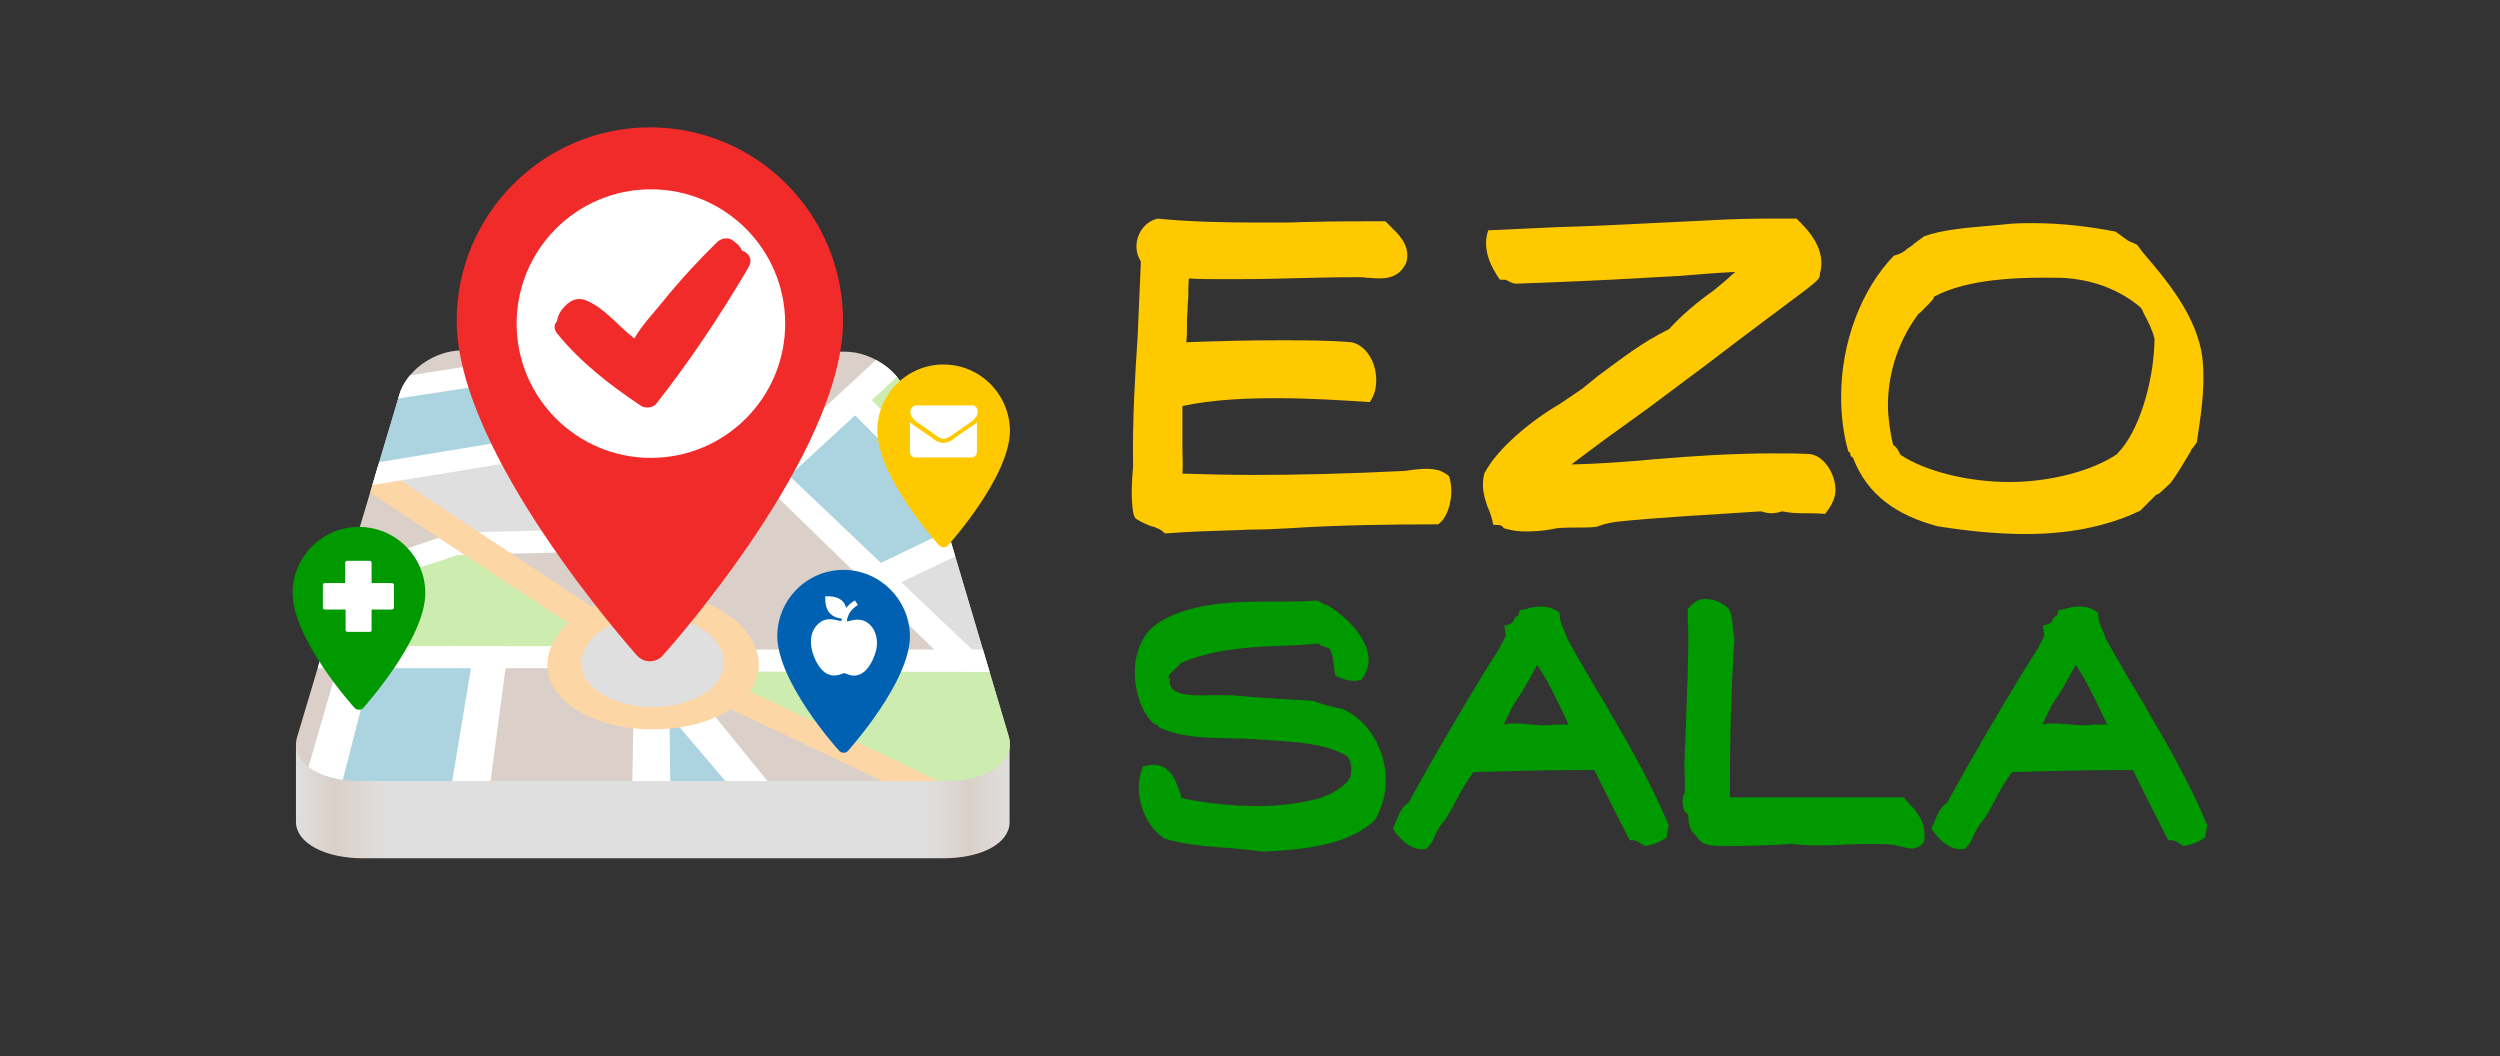 <?xml version="1.0" encoding="utf-8"?>
<!-- Generator: Adobe Illustrator 24.0.1, SVG Export Plug-In . SVG Version: 6.00 Build 0)  -->
<svg version="1.1" id="Calque_1" xmlns="http://www.w3.org/2000/svg" xmlns:xlink="http://www.w3.org/1999/xlink" x="0px" y="0px"
	 viewBox="0 0 800 338" style="enable-background:new 0 0 800 338;" xml:space="preserve">
<rect x="0" y="0" width="800" height="338" fill="#333333" stroke="none"/>
<style type="text/css">
	.st0{fill:url(#SVGID_1_);}
	.st1{fill:#DAD0C9;}
	.st2{clip-path:url(#SVGID_3_);}
	.st3{fill:#E0DFDF;}
	.st4{clip-path:url(#SVGID_5_);}
	.st5{clip-path:url(#SVGID_7_);}
	.st6{fill:#ABD3E0;}
	.st7{clip-path:url(#SVGID_9_);}
	.st8{clip-path:url(#SVGID_11_);}
	.st9{fill:#CDECB0;}
	.st10{clip-path:url(#SVGID_13_);}
	.st11{clip-path:url(#SVGID_15_);}
	.st12{clip-path:url(#SVGID_17_);}
	.st13{clip-path:url(#SVGID_19_);}
	.st14{clip-path:url(#SVGID_21_);}
	.st15{clip-path:url(#SVGID_23_);}
	.st16{fill:#FFFFFF;}
	.st17{clip-path:url(#SVGID_25_);}
	.st18{clip-path:url(#SVGID_27_);}
	.st19{clip-path:url(#SVGID_29_);}
	.st20{clip-path:url(#SVGID_31_);}
	.st21{clip-path:url(#SVGID_33_);}
	.st22{clip-path:url(#SVGID_35_);}
	.st23{clip-path:url(#SVGID_37_);}
	.st24{clip-path:url(#SVGID_39_);}
	.st25{clip-path:url(#SVGID_41_);}
	.st26{clip-path:url(#SVGID_43_);}
	.st27{clip-path:url(#SVGID_45_);}
	.st28{clip-path:url(#SVGID_47_);}
	.st29{fill:#FCD6A5;}
	.st30{clip-path:url(#SVGID_49_);}
	.st31{clip-path:url(#SVGID_51_);fill:#E0DFDF;}
	.st32{clip-path:url(#SVGID_53_);fill:#FCD6A5;}
	.st33{clip-path:url(#SVGID_55_);}
	.st34{fill:#F12A2A;}
	.st35{fill:#009A00;}
	.st36{fill:#FFC900;}
	.st37{fill:#0060B1;}
</style>
<g>
	<g>
		<g>
			
				<linearGradient id="SVGID_1_" gradientUnits="userSpaceOnUse" x1="94.708" y1="1543.018" x2="323.057" y2="1543.018" gradientTransform="matrix(1 0 0 1 0 -1286.614)">
				<stop  offset="0" style="stop-color:#E0DFDF"/>
				<stop  offset="0.054" style="stop-color:#DAD0C9"/>
				<stop  offset="0.128" style="stop-color:#E0DFDF"/>
				<stop  offset="0.88" style="stop-color:#E0DFDF"/>
				<stop  offset="0.945" style="stop-color:#DAD0C9"/>
				<stop  offset="1" style="stop-color:#E0DFDF"/>
			</linearGradient>
			<path class="st0" d="M323.06,238.16H94.71v25.12l0,0c0.26,6.48,9.12,11.37,21.55,11.37h185.51c12.56,0,21.16-4.89,21.29-11.37
				l0,0V238.16L323.06,238.16z"/>
			<g>
				<g>
					<g>
						<path class="st1" d="M302.69,249.92H115.07c-13.35,0-22.35-6.35-19.97-14.15l32.66-109.35c2.25-7.93,11.24-14.28,20.1-14.28
							l122.57,0.4c8.73,0,17.72,6.48,19.97,14.15l32.39,108.95C325.17,243.45,316.18,249.92,302.69,249.92z"/>
						<g>
							<g>
								<g>
									<g>
										<g>
											<defs>
												<path id="SVGID_2_" d="M302.69,249.92H115.07c-13.35,0-22.35-6.35-19.97-14.15l32.66-109.35
													c2.25-7.93,11.24-14.28,20.1-14.28l122.57,0.4c8.73,0,17.72,6.48,19.97,14.15l32.39,108.95
													C325.17,243.45,316.18,249.92,302.69,249.92z"/>
											</defs>
											<clipPath id="SVGID_3_">
												<use xlink:href="#SVGID_2_"  style="overflow:visible;"/>
											</clipPath>
											<g class="st2">
												<polygon class="st3" points="123.14,153.14 206.83,139.78 205.91,170.33 147.33,172.31 122.87,156.58 												"/>
											</g>
										</g>
									</g>
								</g>
							</g>
							<g>
								<g>
									<g>
										<g>
											<defs>
												<path id="SVGID_4_" d="M302.69,249.92H115.07c-13.35,0-22.35-6.35-19.97-14.15l32.66-109.35
													c2.25-7.93,11.24-14.28,20.1-14.28l122.57,0.4c8.73,0,17.72,6.48,19.97,14.15l32.39,108.95
													C325.17,243.45,316.18,249.92,302.69,249.92z"/>
											</defs>
											<clipPath id="SVGID_5_">
												<use xlink:href="#SVGID_4_"  style="overflow:visible;"/>
											</clipPath>
											<g class="st4">
												<polygon class="st3" points="312.74,170.59 283.79,186.33 304.15,212.51 328.21,210.52 												"/>
											</g>
										</g>
									</g>
								</g>
							</g>
							<g>
								<g>
									<g>
										<g>
											<defs>
												<path id="SVGID_6_" d="M302.69,249.92H115.07c-13.35,0-22.35-6.35-19.97-14.15l32.66-109.35
													c2.25-7.93,11.24-14.28,20.1-14.28l122.57,0.4c8.73,0,17.72,6.48,19.97,14.15l32.39,108.95
													C325.17,243.45,316.18,249.92,302.69,249.92z"/>
											</defs>
											<clipPath id="SVGID_7_">
												<use xlink:href="#SVGID_6_"  style="overflow:visible;"/>
											</clipPath>
											<g class="st5">
												<polygon class="st6" points="209.34,254.42 209.48,220.84 219.66,222.42 245.31,258.39 												"/>
											</g>
										</g>
									</g>
								</g>
							</g>
							<g>
								<g>
									<g>
										<g>
											<defs>
												<path id="SVGID_8_" d="M302.69,249.92H115.07c-13.35,0-22.35-6.35-19.97-14.15l32.66-109.35
													c2.25-7.93,11.24-14.28,20.1-14.28l122.57,0.4c8.73,0,17.72,6.48,19.97,14.15l32.39,108.95
													C325.17,243.45,316.18,249.92,302.69,249.92z"/>
											</defs>
											<clipPath id="SVGID_9_">
												<use xlink:href="#SVGID_8_"  style="overflow:visible;"/>
											</clipPath>
											<g class="st7">
												<polygon class="st6" points="152.09,252.83 103.57,252.83 115.2,209.73 158.44,209.86 												"/>
											</g>
										</g>
									</g>
								</g>
							</g>
							<g>
								<g>
									<g>
										<g>
											<defs>
												<path id="SVGID_10_" d="M302.69,249.92H115.07c-13.35,0-22.35-6.35-19.97-14.15l32.66-109.35
													c2.25-7.93,11.24-14.28,20.1-14.28l122.57,0.4c8.73,0,17.72,6.48,19.97,14.15l32.39,108.95
													C325.17,243.45,316.18,249.92,302.69,249.92z"/>
											</defs>
											<clipPath id="SVGID_11_">
												<use xlink:href="#SVGID_10_"  style="overflow:visible;"/>
											</clipPath>
											<g class="st8">
												<polygon class="st9" points="207.76,99.32 209.48,146.79 245.97,149.7 243.59,99.45 												"/>
											</g>
										</g>
									</g>
								</g>
							</g>
							<g>
								<g>
									<g>
										<g>
											<defs>
												<path id="SVGID_12_" d="M302.69,249.92H115.07c-13.35,0-22.35-6.35-19.97-14.15l32.66-109.35
													c2.25-7.93,11.24-14.28,20.1-14.28l122.57,0.4c8.73,0,17.72,6.48,19.97,14.15l32.39,108.95
													C325.17,243.45,316.18,249.92,302.69,249.92z"/>
											</defs>
											<clipPath id="SVGID_13_">
												<use xlink:href="#SVGID_12_"  style="overflow:visible;"/>
											</clipPath>
											<g class="st10">
												<polygon class="st9" points="287.62,111.62 271.36,130.66 286.43,143.49 307.32,162 												"/>
											</g>
										</g>
									</g>
								</g>
							</g>
							<g>
								<g>
									<g>
										<g>
											<defs>
												<path id="SVGID_14_" d="M302.69,249.92H115.07c-13.35,0-22.35-6.35-19.97-14.15l32.66-109.35
													c2.25-7.93,11.24-14.28,20.1-14.28l122.57,0.4c8.73,0,17.72,6.48,19.97,14.15l32.39,108.95
													C325.17,243.45,316.18,249.92,302.69,249.92z"/>
											</defs>
											<clipPath id="SVGID_15_">
												<use xlink:href="#SVGID_14_"  style="overflow:visible;"/>
											</clipPath>
											<g class="st11">
												<polygon class="st9" points="320.02,211.45 231.29,212.24 226,221.36 303.36,254.82 335.49,246.88 												"/>
											</g>
										</g>
									</g>
								</g>
							</g>
							<g>
								<g>
									<g>
										<g>
											<defs>
												<path id="SVGID_16_" d="M302.69,249.92H115.07c-13.35,0-22.35-6.35-19.97-14.15l32.66-109.35
													c2.25-7.93,11.24-14.28,20.1-14.28l122.57,0.4c8.73,0,17.72,6.48,19.97,14.15l32.39,108.95
													C325.17,243.45,316.18,249.92,302.69,249.92z"/>
											</defs>
											<clipPath id="SVGID_17_">
												<use xlink:href="#SVGID_16_"  style="overflow:visible;"/>
											</clipPath>
											<g class="st12">
												<polygon class="st6" points="107.53,126.56 208.55,110.83 206.04,138.33 98.81,155.65 												"/>
											</g>
										</g>
									</g>
								</g>
							</g>
							<g>
								<g>
									<g>
										<g>
											<defs>
												<path id="SVGID_18_" d="M302.69,249.92H115.07c-13.35,0-22.35-6.35-19.97-14.15l32.66-109.35
													c2.25-7.93,11.24-14.28,20.1-14.28l122.57,0.4c8.73,0,17.72,6.48,19.97,14.15l32.39,108.95
													C325.17,243.45,316.18,249.92,302.69,249.92z"/>
											</defs>
											<clipPath id="SVGID_19_">
												<use xlink:href="#SVGID_18_"  style="overflow:visible;"/>
											</clipPath>
											<g class="st13">
												<polygon class="st6" points="249.41,151.95 270.7,128.54 305.87,160.28 307.32,173.76 275.99,184.34 												"/>
											</g>
										</g>
									</g>
								</g>
							</g>
							<g>
								<g>
									<g>
										<g>
											<defs>
												<path id="SVGID_20_" d="M302.69,249.92H115.07c-13.35,0-22.35-6.35-19.97-14.15l32.66-109.35
													c2.25-7.93,11.24-14.28,20.1-14.28l122.57,0.4c8.73,0,17.72,6.48,19.97,14.15l32.39,108.95
													C325.17,243.45,316.18,249.92,302.69,249.92z"/>
											</defs>
											<clipPath id="SVGID_21_">
												<use xlink:href="#SVGID_20_"  style="overflow:visible;"/>
											</clipPath>
											<g class="st14">
												<polygon class="st9" points="86.77,194.66 145.48,174.29 190.44,200.61 180.65,211.32 87.96,210.79 												"/>
											</g>
										</g>
									</g>
								</g>
							</g>
							<g>
								<g>
									<g>
										<g>
											<defs>
												<path id="SVGID_22_" d="M302.69,249.92H115.07c-13.35,0-22.35-6.35-19.97-14.15l32.66-109.35
													c2.25-7.93,11.24-14.28,20.1-14.28l122.57,0.4c8.73,0,17.72,6.48,19.97,14.15l32.39,108.95
													C325.17,243.45,316.18,249.92,302.69,249.92z"/>
											</defs>
											<clipPath id="SVGID_23_">
												<use xlink:href="#SVGID_22_"  style="overflow:visible;"/>
											</clipPath>
											<g class="st15">
												<polygon class="st16" points="111.24,130 112.16,123.12 242.8,102.5 245.05,109.5 												"/>
											</g>
										</g>
									</g>
								</g>
							</g>
							<g>
								<g>
									<g>
										<g>
											<defs>
												<path id="SVGID_24_" d="M302.69,249.92H115.07c-13.35,0-22.35-6.35-19.97-14.15l32.66-109.35
													c2.25-7.93,11.24-14.28,20.1-14.28l122.57,0.4c8.73,0,17.72,6.48,19.97,14.15l32.39,108.95
													C325.17,243.45,316.18,249.92,302.69,249.92z"/>
											</defs>
											<clipPath id="SVGID_25_">
												<use xlink:href="#SVGID_24_"  style="overflow:visible;"/>
											</clipPath>
											<g class="st17">
												<polygon class="st16" points="203.92,204.31 204.98,103.82 212.65,103.82 214.63,204.31 												"/>
											</g>
										</g>
									</g>
								</g>
							</g>
							<g>
								<g>
									<g>
										<g>
											<defs>
												<path id="SVGID_26_" d="M302.69,249.92H115.07c-13.35,0-22.35-6.35-19.97-14.15l32.66-109.35
													c2.25-7.93,11.24-14.28,20.1-14.28l122.57,0.4c8.73,0,17.72,6.48,19.97,14.15l32.39,108.95
													C325.17,243.45,316.18,249.92,302.69,249.92z"/>
											</defs>
											<clipPath id="SVGID_27_">
												<use xlink:href="#SVGID_26_"  style="overflow:visible;"/>
											</clipPath>
											<g class="st18">
												<polygon class="st16" points="304.02,212.77 242.27,152.74 240.29,103.29 247.95,103.69 251.26,151.02 312.48,209.2 
																									"/>
											</g>
										</g>
									</g>
								</g>
							</g>
							<g>
								<g>
									<g>
										<g>
											<defs>
												<path id="SVGID_28_" d="M302.69,249.92H115.07c-13.35,0-22.35-6.35-19.97-14.15l32.66-109.35
													c2.25-7.93,11.24-14.28,20.1-14.28l122.57,0.4c8.73,0,17.72,6.48,19.97,14.15l32.39,108.95
													C325.17,243.45,316.18,249.92,302.69,249.92z"/>
											</defs>
											<clipPath id="SVGID_29_">
												<use xlink:href="#SVGID_28_"  style="overflow:visible;"/>
											</clipPath>
											<g class="st19">
												<polygon class="st16" points="317.24,215.02 222.57,214.89 222.3,207.88 315.12,207.88 												"/>
											</g>
										</g>
									</g>
								</g>
							</g>
							<g>
								<g>
									<g>
										<g>
											<defs>
												<path id="SVGID_30_" d="M302.69,249.92H115.07c-13.35,0-22.35-6.35-19.97-14.15l32.66-109.35
													c2.25-7.93,11.24-14.28,20.1-14.28l122.57,0.4c8.73,0,17.72,6.48,19.97,14.15l32.39,108.95
													C325.17,243.45,316.18,249.92,302.69,249.92z"/>
											</defs>
											<clipPath id="SVGID_31_">
												<use xlink:href="#SVGID_30_"  style="overflow:visible;"/>
											</clipPath>
											<g class="st20">
												<polygon class="st16" points="248.75,155.78 208.68,150.36 210.27,143.35 244.78,148.11 282.6,113.07 289.6,118.23 
																									"/>
											</g>
										</g>
									</g>
								</g>
							</g>
							<g>
								<g>
									<g>
										<g>
											<defs>
												<path id="SVGID_32_" d="M302.69,249.92H115.07c-13.35,0-22.35-6.35-19.97-14.15l32.66-109.35
													c2.25-7.93,11.24-14.28,20.1-14.28l122.57,0.4c8.73,0,17.72,6.48,19.97,14.15l32.39,108.95
													C325.17,243.45,316.18,249.92,302.69,249.92z"/>
											</defs>
											<clipPath id="SVGID_33_">
												<use xlink:href="#SVGID_32_"  style="overflow:visible;"/>
											</clipPath>
											<g class="st21">
												<polygon class="st16" points="300.58,159.88 270.43,129.73 276.91,126.03 307.59,156.31 												"/>
											</g>
										</g>
									</g>
								</g>
							</g>
							<g>
								<g>
									<g>
										<g>
											<defs>
												<path id="SVGID_34_" d="M302.69,249.92H115.07c-13.35,0-22.35-6.35-19.97-14.15l32.66-109.35
													c2.25-7.93,11.24-14.28,20.1-14.28l122.57,0.4c8.73,0,17.72,6.48,19.97,14.15l32.39,108.95
													C325.17,243.45,316.18,249.92,302.69,249.92z"/>
											</defs>
											<clipPath id="SVGID_35_">
												<use xlink:href="#SVGID_34_"  style="overflow:visible;"/>
											</clipPath>
											<g class="st22">
												<polygon class="st16" points="282.46,189.1 275.85,183.02 305.07,169 311.95,175.09 												"/>
											</g>
										</g>
									</g>
								</g>
							</g>
							<g>
								<g>
									<g>
										<g>
											<defs>
												<path id="SVGID_36_" d="M302.69,249.92H115.07c-13.35,0-22.35-6.35-19.97-14.15l32.66-109.35
													c2.25-7.93,11.24-14.28,20.1-14.28l122.57,0.4c8.73,0,17.72,6.48,19.97,14.15l32.39,108.95
													C325.17,243.45,316.18,249.92,302.69,249.92z"/>
											</defs>
											<clipPath id="SVGID_37_">
												<use xlink:href="#SVGID_36_"  style="overflow:visible;"/>
											</clipPath>
											<g class="st23">
												<polygon class="st16" points="94.31,194.92 91.67,188.57 145.22,170.46 209.34,168.87 209.61,176.01 146.41,177.6 
																									"/>
											</g>
										</g>
									</g>
								</g>
							</g>
							<g>
								<g>
									<g>
										<g>
											<defs>
												<path id="SVGID_38_" d="M302.69,249.92H115.07c-13.35,0-22.35-6.35-19.97-14.15l32.66-109.35
													c2.25-7.93,11.24-14.28,20.1-14.28l122.57,0.4c8.73,0,17.72,6.48,19.97,14.15l32.39,108.95
													C325.17,243.45,316.18,249.92,302.69,249.92z"/>
											</defs>
											<clipPath id="SVGID_39_">
												<use xlink:href="#SVGID_38_"  style="overflow:visible;"/>
											</clipPath>
											<g class="st24">
												<polygon class="st16" points="198.37,213.83 93.12,213.83 95.37,206.69 198.63,206.82 												"/>
											</g>
										</g>
									</g>
								</g>
							</g>
							<g>
								<g>
									<g>
										<g>
											<defs>
												<path id="SVGID_40_" d="M302.69,249.92H115.07c-13.35,0-22.35-6.35-19.97-14.15l32.66-109.35
													c2.25-7.93,11.24-14.28,20.1-14.28l122.57,0.4c8.73,0,17.72,6.48,19.97,14.15l32.39,108.95
													C325.17,243.45,316.18,249.92,302.69,249.92z"/>
											</defs>
											<clipPath id="SVGID_41_">
												<use xlink:href="#SVGID_40_"  style="overflow:visible;"/>
											</clipPath>
											<g class="st25">
												<polygon class="st16" points="108.86,252.83 96.56,252.83 108.72,210.92 119.57,210.92 												"/>
											</g>
										</g>
									</g>
								</g>
							</g>
							<g>
								<g>
									<g>
										<g>
											<defs>
												<path id="SVGID_42_" d="M302.69,249.92H115.07c-13.35,0-22.35-6.35-19.97-14.15l32.66-109.35
													c2.25-7.93,11.24-14.28,20.1-14.28l122.57,0.4c8.73,0,17.72,6.48,19.97,14.15l32.39,108.95
													C325.17,243.45,316.18,249.92,302.69,249.92z"/>
											</defs>
											<clipPath id="SVGID_43_">
												<use xlink:href="#SVGID_42_"  style="overflow:visible;"/>
											</clipPath>
											<g class="st26">
												<polygon class="st16" points="156.85,250.85 144.56,250.85 151.17,210.92 162.14,211.05 												"/>
											</g>
										</g>
									</g>
								</g>
							</g>
							<g>
								<g>
									<g>
										<g>
											<defs>
												<path id="SVGID_44_" d="M302.69,249.92H115.07c-13.35,0-22.35-6.35-19.97-14.15l32.66-109.35
													c2.25-7.93,11.24-14.28,20.1-14.28l122.57,0.4c8.73,0,17.72,6.48,19.97,14.15l32.39,108.95
													C325.17,243.45,316.18,249.92,302.69,249.92z"/>
											</defs>
											<clipPath id="SVGID_45_">
												<use xlink:href="#SVGID_44_"  style="overflow:visible;"/>
											</clipPath>
											<g class="st27">
												<polygon class="st16" points="235.92,254.42 214.24,228.9 214.5,250.85 202.34,250.85 203.26,197.83 246.76,251.38 
																									"/>
											</g>
										</g>
									</g>
								</g>
							</g>
							<g>
								<g>
									<g>
										<g>
											<defs>
												<path id="SVGID_46_" d="M302.69,249.92H115.07c-13.35,0-22.35-6.35-19.97-14.15l32.66-109.35
													c2.25-7.93,11.24-14.28,20.1-14.28l122.57,0.4c8.73,0,17.72,6.48,19.97,14.15l32.39,108.95
													C325.17,243.45,316.18,249.92,302.69,249.92z"/>
											</defs>
											<clipPath id="SVGID_47_">
												<use xlink:href="#SVGID_46_"  style="overflow:visible;"/>
											</clipPath>
											<g class="st28">
												<polygon class="st29" points="294.36,255.61 219.26,220.04 226.14,214.62 300.98,250.19 												"/>
											</g>
										</g>
									</g>
								</g>
							</g>
							<g>
								<g>
									<g>
										<g>
											<defs>
												<path id="SVGID_48_" d="M302.69,249.92H115.07c-13.35,0-22.35-6.35-19.97-14.15l32.66-109.35
													c2.25-7.93,11.24-14.28,20.1-14.28l122.57,0.4c8.73,0,17.72,6.48,19.97,14.15l32.39,108.95
													C325.17,243.45,316.18,249.92,302.69,249.92z"/>
											</defs>
											<clipPath id="SVGID_49_">
												<use xlink:href="#SVGID_48_"  style="overflow:visible;"/>
											</clipPath>
											<g class="st30">
												<polygon class="st29" points="202.6,213.03 111.1,152.87 118.64,147.45 209.74,207.61 												"/>
											</g>
										</g>
									</g>
								</g>
							</g>
							<g>
								<g>
									<g>
										<g>
											<defs>
												<path id="SVGID_50_" d="M302.69,249.92H115.07c-13.35,0-22.35-6.35-19.97-14.15l32.66-109.35
													c2.25-7.93,11.24-14.28,20.1-14.28l122.57,0.4c8.73,0,17.72,6.48,19.97,14.15l32.39,108.95
													C325.17,243.45,316.18,249.92,302.69,249.92z"/>
											</defs>
											<clipPath id="SVGID_51_">
												<use xlink:href="#SVGID_50_"  style="overflow:visible;"/>
											</clipPath>
											<path class="st31" d="M237.24,211.58c0.79,10.05-11.9,18.25-28.3,18.25s-29.09-8.2-28.3-18.25
												c0.79-10.05,13.49-18.25,28.3-18.25C223.76,193.33,236.45,201.53,237.24,211.58z"/>
										</g>
									</g>
								</g>
							</g>
							<g>
								<g>
									<g>
										<g>
											<defs>
												<path id="SVGID_52_" d="M302.69,249.92H115.07c-13.35,0-22.35-6.35-19.97-14.15l32.66-109.35
													c2.25-7.93,11.24-14.28,20.1-14.28l122.57,0.4c8.73,0,17.72,6.48,19.97,14.15l32.39,108.95
													C325.17,243.45,316.18,249.92,302.69,249.92z"/>
											</defs>
											<clipPath id="SVGID_53_">
												<use xlink:href="#SVGID_52_"  style="overflow:visible;"/>
											</clipPath>
											<path class="st32" d="M208.95,233.4c-19.83,0-34.91-9.78-33.72-21.82c1.19-12.03,16.26-21.82,33.85-21.82
												c17.45,0,32.66,9.78,33.72,21.82C243.86,223.61,228.65,233.4,208.95,233.4z M208.95,196.9
												c-12.03,0-22.35,6.61-22.87,14.68c-0.53,8.07,9.65,14.68,22.74,14.68c13.09,0,23.27-6.61,22.87-14.68
												C231.16,203.51,220.98,196.9,208.95,196.9z"/>
										</g>
									</g>
								</g>
							</g>
							<g>
								<g>
									<g>
										<g>
											<defs>
												<path id="SVGID_54_" d="M302.69,249.92H115.07c-13.35,0-22.35-6.35-19.97-14.15l32.66-109.35
													c2.25-7.93,11.24-14.28,20.1-14.28l122.57,0.4c8.73,0,17.72,6.48,19.97,14.15l32.39,108.95
													C325.17,243.45,316.18,249.92,302.69,249.92z"/>
											</defs>
											<clipPath id="SVGID_55_">
												<use xlink:href="#SVGID_54_"  style="overflow:visible;"/>
											</clipPath>
											<g class="st33">
												<polygon class="st16" points="104.36,157.63 104.76,150.63 207.89,133.57 209.74,140.44 												"/>
											</g>
										</g>
									</g>
								</g>
							</g>
						</g>
					</g>
				</g>
			</g>
		</g>
		<path class="st34" d="M208.02,40.75c-34.11,0-61.88,27.77-61.88,61.88c0,42.31,55.4,104.46,57.65,107.1
			c2.25,2.51,6.08,2.51,8.33,0c2.38-2.64,57.65-64.79,57.65-107.1C269.77,68.51,242.14,40.75,208.02,40.75z"/>
		<path class="st35" d="M114.81,168.61c-11.64,0-21.16,9.52-21.16,21.16c0,14.54,18.91,35.83,19.83,36.76
			c0.79,0.79,2.12,0.79,2.78,0c0.79-0.93,19.83-22.21,19.83-36.76C136.09,178.13,126.57,168.61,114.81,168.61z"/>
		<path class="st36" d="M301.9,116.64c-11.64,0-21.16,9.52-21.16,21.16c0,14.54,18.91,35.83,19.83,36.76c0.79,0.79,2.12,0.79,2.78,0
			c0.79-0.93,19.83-22.21,19.83-36.76C323.06,126.16,313.67,116.64,301.9,116.64z"/>
		<path class="st37" d="M269.9,182.36c-11.64,0-21.16,9.52-21.16,21.16c0,14.54,18.91,35.83,19.83,36.76c0.79,0.79,2.12,0.79,2.78,0
			c0.79-0.93,19.83-22.21,19.83-36.76C291.06,191.88,281.54,182.36,269.9,182.36z"/>
		<g>
			<g>
				<path class="st16" d="M279.29,201c-2.51-3.57-5.69-2.78-7.67-2.25c-0.26,0-0.4,0.13-0.66,0.13c0.26-2.25,1.45-3.97,3.57-5.29
					l-0.93-1.45c-1.19,0.66-2.12,1.45-2.78,2.38c-0.26-0.79-0.66-1.59-1.19-2.12c-1.06-1.06-2.64-1.59-4.76-1.59h-0.79v0.79
					c0,2.12,0.53,3.7,1.59,4.76c0.93,0.93,2.12,1.45,3.7,1.59c0,0.26-0.13,0.53-0.13,0.79c-0.26,0-0.53-0.13-0.79-0.13
					c-2.12-0.53-5.16-1.32-7.67,2.25c-1.19,1.72-1.59,4.1-1.06,6.74c0.66,3.17,2.51,6.48,4.36,7.67c2.25,1.45,4.1,0.79,5.29,0.4
					c0.26-0.13,0.66-0.26,0.79-0.26s0.53,0.13,0.79,0.26c0.66,0.26,1.45,0.53,2.38,0.53c0.79,0,1.85-0.26,2.78-0.93
					c1.85-1.19,3.7-4.5,4.36-7.67C280.88,205.1,280.48,202.85,279.29,201z"/>
			</g>
		</g>
		<g>
			<g>
				<path class="st16" d="M293.17,134.89c0.26,0.13,1.06,0.79,2.51,1.72c1.32,0.93,2.38,1.72,3.17,2.25c0.13,0,0.26,0.13,0.53,0.4
					c0.26,0.13,0.53,0.4,0.66,0.4c0.13,0.13,0.4,0.26,0.66,0.4s0.53,0.26,0.66,0.26c0.26,0.13,0.4,0.13,0.66,0.13l0,0l0,0
					c0.13,0,0.4,0,0.66-0.13s0.4-0.13,0.66-0.26c0.26-0.13,0.4-0.26,0.66-0.4c0.13-0.13,0.4-0.26,0.66-0.4
					c0.26-0.13,0.4-0.26,0.53-0.4c0.79-0.53,2.64-1.85,5.69-3.97c0.53-0.4,1.06-0.93,1.45-1.45s0.53-1.19,0.53-1.85
					c0-0.53-0.13-0.93-0.53-1.32c-0.4-0.4-0.79-0.53-1.32-0.53h-17.72c-0.66,0-1.06,0.26-1.45,0.66c-0.4,0.4-0.53,0.93-0.53,1.59
					c0,0.53,0.26,1.06,0.66,1.59C292.25,134.1,292.65,134.49,293.17,134.89z"/>
				<path class="st16" d="M311.42,136.08c-2.64,1.72-4.63,3.17-5.95,4.1c-0.4,0.4-0.79,0.66-1.06,0.79s-0.66,0.4-1.19,0.53
					c-0.53,0.13-0.93,0.26-1.32,0.26l0,0l0,0c-0.4,0-0.79-0.13-1.32-0.26c-0.53-0.13-0.79-0.4-1.19-0.53
					c-0.26-0.13-0.66-0.4-1.06-0.79c-1.06-0.79-3.04-2.12-5.95-4.1c-0.4-0.26-0.93-0.66-1.19-1.06v9.52c0,0.53,0.13,0.93,0.53,1.32
					c0.4,0.4,0.79,0.53,1.32,0.53h17.72c0.53,0,0.93-0.13,1.32-0.53c0.4-0.4,0.53-0.79,0.53-1.32v-9.52
					C312.35,135.42,311.95,135.82,311.42,136.08z"/>
			</g>
		</g>
		<path class="st16" d="M118.38,202.19h-7.14c-0.4,0-0.66-0.26-0.66-0.66v-6.48h-6.61c-0.4,0-0.66-0.26-0.66-0.66v-7.14
			c0-0.4,0.26-0.66,0.66-0.66h6.48v-6.48c0-0.4,0.26-0.66,0.66-0.66h7.14c0.4,0,0.66,0.26,0.66,0.66v6.48h6.48
			c0.4,0,0.66,0.26,0.66,0.66v7.14c0,0.4-0.26,0.66-0.66,0.66h-6.48v6.48C119.04,201.93,118.77,202.19,118.38,202.19z"/>
		<circle class="st16" cx="208.29" cy="103.55" r="42.97"/>
		<path class="st34" d="M237.51,80.28c-0.66-1.45-1.45-2.25-3.17-3.44c-1.45-1.06-3.7-0.53-4.89,0.66
			c-6.21,6.08-12.16,12.56-17.59,19.3c-2.64,3.31-6.48,7.27-8.86,11.5c-1.19-0.93-2.25-1.85-3.31-2.78
			c-3.44-3.17-7.14-7.14-11.5-9.12c-3.57-1.72-6.21-0.13-8.46,2.78c-0.66,0.93-1.45,2.38-1.45,3.57c-0.93,0.93-1.19,2.51,0,3.97
			c7.54,9.26,16.92,16.53,26.84,23.14c1.32,0.93,3.83,0.66,4.89-0.66c10.71-13.62,20.76-28.69,29.49-43.63
			C241.08,82.93,239.49,80.81,237.51,80.28z"/>
	</g>
	<g>
		<path class="st36" d="M445.59,73.09c2.91,2.71,5.83,6.45,4.37,11.03c-2.5,5.41-7.49,5.2-11.65,4.79h-0.83
			c-1.04-0.21-2.08-0.21-2.91-0.21c-7.7,0-16.02,0.21-24.14,0.42c-5.83,0.21-13.74,0.21-18.94,0.21c-4.58,0-7.49,0-11.03-0.21
			c-0.21,1.67-0.21,3.95-0.21,5.83c0,1.25-0.21,2.08-0.21,3.33c0,1.46-0.21,2.91-0.21,4.37c0,2.71,0,5-0.21,6.87
			c10.61-0.42,20.19-0.63,29.76-0.63c7.7,0,15.82,0,23.1,0.63c4.79,1.04,7.91,6.45,7.91,12.07c0,2.29-0.42,4.79-2.08,7.08
			c-9.16-0.62-19.77-1.25-29.34-1.25c-10.41,0-20.81,0.42-30.59,2.5v13.94c0,2.91,0.21,4.58,0,7.7c7.7,0.21,14.57,0.42,22.89,0.42
			c14.78,0,30.59-0.42,47.45-1.25c0.83,0,2.08-0.21,3.54-0.42c4.16-0.42,8.12-0.83,11.45,2.08c1.87,5.83-0.21,13.32-3.54,15.4
			c-14.78,0-31.84,0.21-47.66,1.25c-3.75,0.21-7.91,0.42-11.65,0.42c-2.08,0-4.16,0.21-6.03,0.21c-6.66,0.21-14.36,0.42-22.06,1.04
			c-1.25-1.25-1.87-1.46-2.5-1.67c-0.21,0-0.83-0.42-0.83-0.42c-0.21,0-0.83-0.21-1.04-0.21c-2.08-0.83-4.37-1.87-5.2-2.71
			c-0.83-1.66-1.04-4.99-1.04-8.32c0-2.29,0.21-5.83,0.42-8.12v-1.04c-0.21-13.74,0.62-28.09,1.46-40.37l1.04-24.14
			c-3.54-5.62,0-12.69,5.41-13.74c10.82,1.04,21.64,1.25,32.26,1.25h8.32c2.91,0,5.41-0.21,8.32-0.21
			c6.87-0.21,17.9-0.21,23.93-0.21L445.59,73.09z"/>
		<path class="st36" d="M502.85,148.63c8.74-0.21,17.48-0.83,26.64-1.67c11.86-1.04,25.39-1.87,37.67-1.87c3.95,0,8.53,0,12.07,0.21
			c4.58,0.63,8.12,6.45,8.12,11.45c0,2.5-1.04,4.79-3.33,7.7c-2.5-0.21-4.79-0.21-7.08-0.21c-2.91,0-4.37-0.21-6.66-0.62
			c-2.5,0.83-4.37,0.83-6.66,0c-16.02,1.04-34.75,2.08-46.2,3.33c-1.46,0.21-2.71,0.42-4.16,0.83l-2.5,0.83
			c-2.08,0.21-3.95,0.21-6.45,0.21c-2.08,0-3.95,0-6.04,0.21l-2.29,0.42c-2.29,0.42-5.2,0.62-7.7,0.62c-2.08,0-4.37-0.21-7.08-1.04
			c-0.42-0.63-0.83-1.25-3.33-1.04c-0.42-2.08-1.04-4.16-1.87-5.83c-1.04-3.12-2.08-6.24-1.04-10.61
			c4.16-8.12,15.19-17.06,24.14-22.27l7.08-4.79l5.41-4.37c6.87-5,13.53-10.41,22.48-14.78c3.95-4.37,9.36-8.95,14.15-12.28
			c1.46-1.25,3.95-3.12,5.83-4.99l1.25-1.04c-5.41,0.21-12.49,0.83-17.69,1.25l-11.24,0.62c-13.73,0.83-29.34,1.46-41.2,1.87
			c-1.25,0-2.5-0.83-3.33-1.25h-1.87c-2.71-3.95-5.83-9.57-3.75-15.82l22.68-1.04c8.53-0.21,16.86-0.63,25.18-1.04l25.39-1.25
			c3.95-0.21,11.03-0.42,16.86-0.42h8.53c3.75,3.54,9.78,9.99,7.49,17.69c0.21,2.5-1.25,2.29-37.25,29.76l-18.11,13.53
			C518.25,137.18,511.59,141.97,502.85,148.63z"/>
		<path class="st36" d="M591.45,144.47c-1.66-5.83-2.29-11.86-2.29-17.48c0-17.48,6.45-34.34,16.86-45.16
			c2.29-0.62,3.12-1.25,4.16-2.08h-0.21l0.42-0.21l1.87-1.25h-0.21l3.75-2.71c5.83-2.08,13.53-2.71,20.81-3.33l4.58-0.42
			c2.91-0.42,6.87-0.42,9.57-0.42c9.57,0,18.73,1.25,26.22,2.71l3.75,2.71c0.21,0.21,1.04,0.63,3.12,1.46l1.87,2.5
			c7.28,8.53,17.9,20.81,19.15,34.75c0.83,9.57-0.83,18.73-1.87,25.81c0,0.21-0.83,1.46-1.25,1.87c-0.21,0.42-0.63,0.42-0.63,1.04
			c-2.5,4.16-4.79,8.12-6.66,10.41l-3.12,2.91c-0.42,0.42-1.04,0.62-1.46,0.83l-4.99,4.99c-11.24,5.41-23.93,7.49-36.63,7.49
			c-9.57,0-19.15-1.04-28.3-2.5c-13.11-3.54-22.48-9.99-27.05-22.06c-0.42,0-0.83-0.42-0.83-1.25c0,0-0.21,0.21,0-0.21
			L591.45,144.47z M618.5,95.15c1.25-0.42-0.83,1.67-2.5,3.33l-1.87,1.87v-0.21c-6.03,7.91-9.99,18.31-9.99,29.55
			c0,3.54,0.62,8.53,1.67,12.69c1.04,0.62,1.66,1.67,2.29,3.12c8.12,5.41,21.85,8.74,34.96,8.74c12.9,0,26.64-3.54,34.75-9.16h-0.21
			c6.87-6.87,11.65-22.89,11.86-36.63c-0.62-2.71-2.08-5.62-3.54-8.32l-0.42-1.04c-0.21-0.21-0.42-0.42-0.42-0.62
			c-6.03-5.2-14.78-9.16-25.6-9.57C647.22,88.69,629.74,88.9,618.5,95.15z M702.99,141.35c0.21,0,0.21,0.21,0,0.41V141.35z"/>
	</g>
	<g>
		<path class="st35" d="M424.67,193.62c5.35,3.08,13.28,10.37,13.28,17.5c0,2.11-0.65,4.21-2.27,6.32c-2.59,1.13-6.48-0.16-8.42-1.3
			l-0.49-3.73c-0.16-1.94-0.65-3.73-1.3-4.86l-2.59-0.97c-0.16,0-0.49-0.16-0.97-0.65c-4.54,0.49-9.4,0.65-13.77,0.81
			c-10.21,0.32-21.06,1.46-30.13,5.35l-3.89,3.89c0,0.32-0.16,0.81-0.32,1.3c0.16-0.16,0.32-0.32,0.65-0.16
			c-1.13,5.67,6.64,5.51,13.28,5.35h2.43c1.94,0,4.37,0,5.83,0.16c4.7,0.49,10.37,0.81,15.55,1.13l8.59,0.49
			c2.43,0.97,5.83,1.94,9.4,2.59c8.42,3.56,13.93,13.12,13.93,22.84c0,4.21-1.13,8.91-3.56,12.8c-8.59,8.1-22.84,9.4-35.64,10.04
			c-3.73-0.49-7.13-0.81-10.53-1.13c-0.81,0-1.78-0.16-2.59-0.16c-6.16-0.49-12.96-1.13-18.63-2.92c-4.37-2.92-8.1-9.23-8.1-16.36
			c0-1.94,0.32-4.21,1.3-6.64c7.94-2.43,10.21,3.4,11.99,8.59c0.16,0.65,0.32,1.3,0.32,1.46c7.29,1.62,16.2,2.59,24.46,2.59
			c6.97,0,14.9-0.97,21.06-2.92h-0.16l1.46-0.65v0.16c2.92-1.62,5.99-3.24,7.45-6.15l-0.16,0.16c0.65-2.43,0.16-5.51-1.13-6.64
			c-5.99-3.56-14.42-4.37-22.03-4.86l-6.97-0.49c-2.75-0.16-6.8-0.32-9.23-0.32c-7.78-0.16-15.07-0.32-22.03-3.56l-0.16-0.65
			c-0.16,0-0.65,0-1.78-0.81c-3.56-3.56-5.67-9.88-5.67-16.2c0-4.7,1.46-9.4,4.21-12.8c4.37-5.02,13.45-7.78,20.74-8.75
			c6.8-0.97,13.93-0.97,19.6-0.97c4.54,0,9.23,0,13.93-0.32l2.43,1.3L424.67,193.62z"/>
		<path class="st35" d="M499.18,197.34c0,1.3,0.65,3.08,1.62,5.02l0.65,1.78l-0.16-0.16c4.05,7.29,8.1,14.26,12.47,21.38l2.59,4.7
			v-0.16c6.32,10.85,12.31,21.55,17.66,34.18c0,0-0.32,1.46-0.49,2.43c0,0.32-0.16,1.13-0.16,1.46c-1.94,1.3-4.37,2.43-6.97,2.75
			c-2.75-1.78-3.4-2.11-4.86-1.78l-5.35-10.53l-3.24-6.48l-2.75-5.51h-5.02c-10.37,0-22.68,0.32-33.69,0.65
			c-2.43,3.4-3.4,5.18-4.54,7.29c-2.92,5.51-3.73,6.8-4.54,7.94c-1.13,1.3-1.94,2.43-3.56,5.67H459c-0.49,1.13-1.13,2.43-2.75,3.73
			c-4.86,0.65-8.42-3.4-10.53-6.48l1.3-3.08c0.81-1.94,1.62-3.89,3.73-5.35l-0.16,0.32c7.45-13.61,15.71-27.7,23.97-41.31l5.51-8.75
			l-0.16,0.16c0.49-1.13,1.3-2.11,1.62-3.24v0.16c0-0.16,0.16-0.16,0.16-0.49c0-0.16,0.49,1.3-0.32-3.56
			c0.97,0.32,3.4-1.13,3.08-1.78c0.49-0.81,0.97-1.3,1.46-1.3c0-0.49,0.16-0.81,0.49-1.78l1.94-0.32c1.3-0.49,2.92-0.81,4.86-0.81
			c1.94,0,3.89,0.49,5.83,1.94L499.18,197.34z M481.2,231.85c4.7-1.13,12.31,0.97,16.2,0h4.54c-2.43-5.18-4.7-10.04-7.61-15.23
			l-2.43-3.89c-1.62,3.08-3.73,6.8-5.83,10.21v-0.16c-0.65,1.13-1.62,2.43-2.27,3.73L481.2,231.85z M481.2,231.85"/>
		<path class="st35" d="M609.16,255.17l2.43,2.75c2.59,2.59,5.02,6.32,4.05,11.66c-2.43,2.59-4.37,2.11-6.64,1.46
			c-0.16,0-0.49-0.16-0.65-0.16l-2.27-0.49c-1.94-0.32-4.37-0.32-6.32-0.32c-2.59,0-5.51,0-8.59,0.16
			c-2.43,0.16-6.16,0.32-8.59,0.32c-2.92,0-6.64-0.16-9.4-0.49c-6.32,0.49-15.23,0.65-22.36,0.65h-0.97
			c-2.11-0.16-4.54-0.32-5.99-1.78l-1.46-1.94v0.16c-0.81-0.81-1.62-2.11-1.78-3.08l0.16,0.16c-0.49-0.97-0.49-1.78-0.49-2.43
			c0-0.32,0-0.97-0.49-1.62v0.16c-0.81-0.81-1.13-1.13-1.3-2.92c-0.16-1.3,0-2.11,0.16-2.59c0-0.32,0-0.49,0.32-0.81v0.16
			c0-0.16,0.16-0.16,0.16-0.49v-5.35c-0.16-1.62-0.16-4.86,0-6.48v-1.78c0-0.81,0.16-1.78,0.16-2.43l0.32-9.23
			c0.32-8.1,0.65-17.01,0.65-25.27c0-1.46-0.16-2.92-0.16-4.37v-3.89c1.78-2.27,3.56-3.24,5.51-3.24c2.92,0,5.83,1.3,7.61,3.24
			c0.97,1.78,1.13,3.73,1.3,6.16l0.49,3.56c-1.13,16.85-1.46,33.37-1.46,50.54H609.16z"/>
		<path class="st35" d="M671.52,197.34c0,1.3,0.65,3.08,1.62,5.02l0.65,1.78l-0.16-0.16c4.05,7.29,8.1,14.26,12.47,21.38l2.59,4.7
			v-0.16c6.32,10.85,12.31,21.55,17.66,34.18c0,0-0.32,1.46-0.49,2.43c0,0.32-0.16,1.13-0.16,1.46c-1.94,1.3-4.37,2.43-6.97,2.75
			c-2.75-1.78-3.4-2.11-4.86-1.78l-5.35-10.53l-3.24-6.48l-2.75-5.51h-5.02c-10.37,0-22.68,0.32-33.69,0.65
			c-2.43,3.4-3.4,5.18-4.54,7.29c-2.92,5.51-3.73,6.8-4.54,7.94c-1.13,1.3-1.94,2.43-3.56,5.67h0.16c-0.49,1.13-1.13,2.43-2.75,3.73
			c-4.86,0.65-8.42-3.4-10.53-6.48l1.3-3.08c0.81-1.94,1.62-3.89,3.73-5.35l-0.16,0.32c7.45-13.61,15.71-27.7,23.97-41.31l5.51-8.75
			l-0.16,0.16c0.49-1.13,1.3-2.11,1.62-3.24v0.16c0-0.16,0.16-0.16,0.16-0.49c0-0.16,0.49,1.3-0.32-3.56
			c0.97,0.32,3.4-1.13,3.08-1.78c0.49-0.81,0.97-1.3,1.46-1.3c0-0.49,0.16-0.81,0.49-1.78l1.94-0.32c1.3-0.49,2.92-0.81,4.86-0.81
			c1.94,0,3.89,0.49,5.83,1.94L671.52,197.34z M653.54,231.85c4.7-1.13,12.31,0.97,16.2,0h4.54c-2.43-5.18-4.7-10.04-7.61-15.23
			l-2.43-3.89c-1.62,3.08-3.73,6.8-5.83,10.21v-0.16c-0.65,1.13-1.62,2.43-2.27,3.73L653.54,231.85z M653.54,231.85"/>
	</g>
</g>
</svg>
